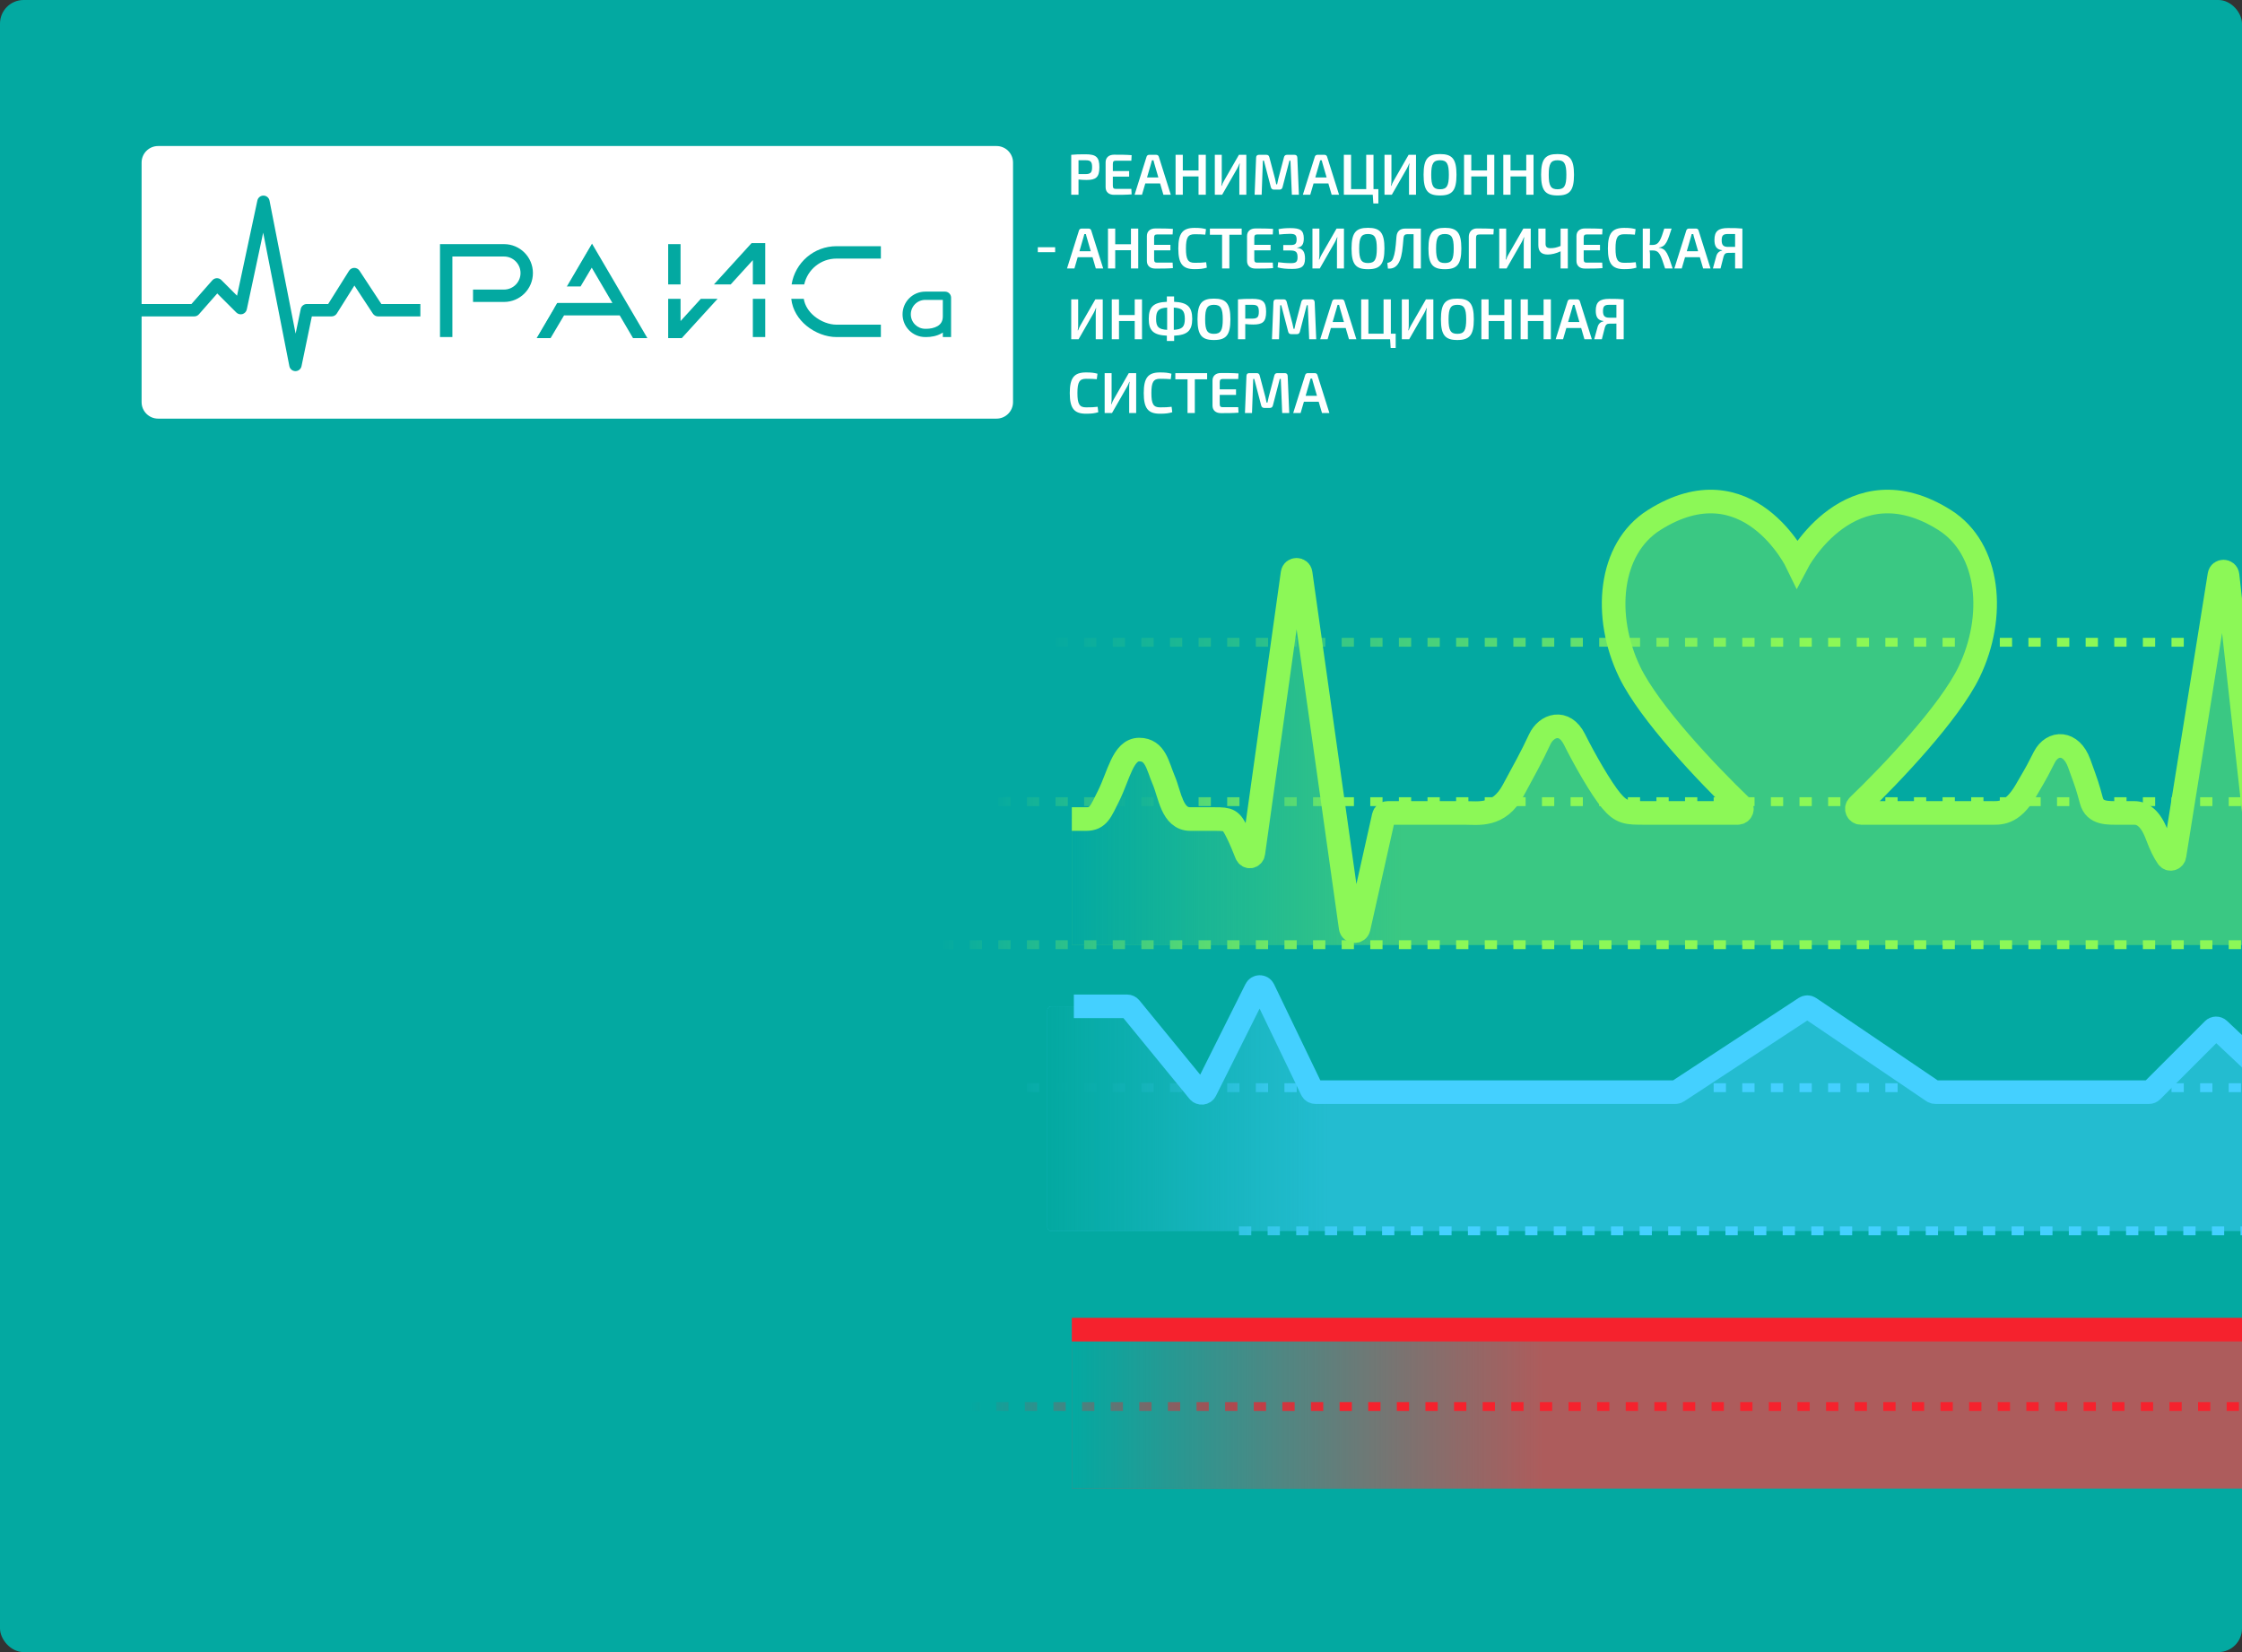 <svg width="760" height="560" viewBox="0 0 760 560" fill="none" xmlns="http://www.w3.org/2000/svg">
<rect x="0" y="0" width="760" height="560" fill="#333333" stroke="none"/>
<g clip-path="url(#clip0_4188_24528)">
<rect width="760" height="560" rx="8" fill="#03A9A1"/>
<line x1="319" y1="217.708" x2="907.729" y2="217.708" stroke="url(#paint0_linear_4188_24528)" stroke-width="3" stroke-dasharray="4.16 5.54"/>
<line x1="319" y1="271.733" x2="907.729" y2="271.733" stroke="url(#paint1_linear_4188_24528)" stroke-width="3" stroke-dasharray="4.16 5.54"/>
<line x1="319" y1="368.7" x2="907.729" y2="368.7" stroke="url(#paint2_linear_4188_24528)" stroke-width="3" stroke-dasharray="4.16 5.54"/>
<path d="M368.176 277.629H363.328V320.331H869.635V275.551C856.475 275.551 858.048 275.551 854.397 267.932C851.627 262.151 850.242 260.073 846.086 250.617C842.067 241.472 834.711 244.459 831.541 250.617C827.385 258.688 828.078 256.61 823.922 264.469C820.133 271.636 815.61 275.551 810.762 275.551H780.698C780.05 275.551 779.493 276.001 779.352 276.634L771.017 311.091C770.675 312.617 768.461 312.496 768.289 310.941L755.095 194.971C754.917 193.367 752.606 193.311 752.351 194.904L737.111 289.997C736.927 291.148 735.499 291.559 734.831 290.604C733.62 288.873 732.526 286.705 731.11 282.93C729.018 277.351 726.262 275.551 723.492 275.551H718.643C714.488 275.551 710.167 275.879 708.947 271.396C707.561 266.307 707.561 266.307 704.791 258.688C702.092 251.266 695.787 251.31 693.016 256.61C690.246 261.91 691.631 259.621 686.783 267.932C681.934 276.244 677.779 275.551 674.315 275.551H630.852C629.595 275.551 628.974 274.012 629.881 273.141C641.041 262.417 660.849 241.594 667.51 227.76C676.514 209.06 674.667 186.017 659.199 176.266C627.338 156.18 609.209 190.811 609.209 190.811C609.209 190.811 592.586 156.18 560.725 176.266C545.257 186.017 543.41 209.06 552.414 227.76C559.075 241.594 578.883 262.417 590.043 273.141C590.95 274.012 590.334 275.551 589.077 275.551H557.262C551.721 275.551 549.643 275.551 546.18 271.396C542.717 267.24 537.176 257.543 533.713 250.617C530.25 243.691 524.152 245.829 521.938 250.617C519.168 256.61 516.42 261.458 512.934 267.932C508.086 276.937 501.16 275.551 496.311 275.551H470.403C469.755 275.551 469.198 276.001 469.057 276.634L460.571 311.768C460.234 313.272 458.062 313.185 457.847 311.659L440.893 194.33C440.669 192.74 438.372 192.741 438.149 194.331L424.86 289.169C424.675 290.491 423.066 290.735 422.564 289.498C421.668 287.292 420.673 284.723 419.43 282.237C417.262 277.9 416.66 277.629 411.811 277.629H403.5C397.266 277.629 396.574 269.318 394.496 264.469C392.418 259.621 391.725 254.08 386.184 254.08C380.643 254.08 379.258 262.844 375.795 269.77C373.145 275.07 372.332 277.629 368.176 277.629Z" fill="#8CF857" fill-opacity="0.4"/>
<path d="M368.176 277.629H363.328V320.331H869.635V275.551C856.475 275.551 858.048 275.551 854.397 267.932C851.627 262.151 850.242 260.073 846.086 250.617C842.067 241.472 834.711 244.459 831.541 250.617C827.385 258.688 828.078 256.61 823.922 264.469C820.133 271.636 815.61 275.551 810.762 275.551H780.698C780.05 275.551 779.493 276.001 779.352 276.634L771.017 311.091C770.675 312.617 768.461 312.496 768.289 310.941L755.095 194.971C754.917 193.367 752.606 193.311 752.351 194.904L737.111 289.997C736.927 291.148 735.499 291.559 734.831 290.604C733.62 288.873 732.526 286.705 731.11 282.93C729.018 277.351 726.262 275.551 723.492 275.551H718.643C714.488 275.551 710.167 275.879 708.947 271.396C707.561 266.307 707.561 266.307 704.791 258.688C702.092 251.266 695.787 251.31 693.016 256.61C690.246 261.91 691.631 259.621 686.783 267.932C681.934 276.244 677.779 275.551 674.315 275.551H630.852C629.595 275.551 628.974 274.012 629.881 273.141C641.041 262.417 660.849 241.594 667.51 227.76C676.514 209.06 674.667 186.017 659.199 176.266C627.338 156.18 609.209 190.811 609.209 190.811C609.209 190.811 592.586 156.18 560.725 176.266C545.257 186.017 543.41 209.06 552.414 227.76C559.075 241.594 578.883 262.417 590.043 273.141C590.95 274.012 590.334 275.551 589.077 275.551H557.262C551.721 275.551 549.643 275.551 546.18 271.396C542.717 267.24 537.176 257.543 533.713 250.617C530.25 243.691 524.152 245.829 521.938 250.617C519.168 256.61 516.42 261.458 512.934 267.932C508.086 276.937 501.16 275.551 496.311 275.551H470.403C469.755 275.551 469.198 276.001 469.057 276.634L460.571 311.768C460.234 313.272 458.062 313.185 457.847 311.659L440.893 194.33C440.669 192.74 438.372 192.741 438.149 194.331L424.86 289.169C424.675 290.491 423.066 290.735 422.564 289.498C421.668 287.292 420.673 284.723 419.43 282.237C417.262 277.9 416.66 277.629 411.811 277.629H403.5C397.266 277.629 396.574 269.318 394.496 264.469C392.418 259.621 391.725 254.08 386.184 254.08C380.643 254.08 379.258 262.844 375.795 269.77C373.145 275.07 372.332 277.629 368.176 277.629Z" fill="url(#paint3_linear_4188_24528)"/>
<path d="M363.328 277.629H368.176C372.332 277.629 373.145 275.07 375.795 269.77C379.258 262.844 380.643 254.08 386.184 254.08C391.725 254.08 392.418 259.621 394.496 264.469C396.574 269.318 397.266 277.629 403.5 277.629H411.811C416.66 277.629 417.262 277.9 419.43 282.237C420.673 284.723 421.668 287.292 422.564 289.498C423.066 290.735 424.675 290.491 424.86 289.169L438.149 194.331C438.372 192.741 440.669 192.74 440.893 194.33L457.847 314.43C458.062 315.955 460.234 316.042 460.571 314.539L469.057 276.634C469.198 276.001 469.755 275.551 470.403 275.551H496.311C501.16 275.551 508.086 276.937 512.934 267.932C516.42 261.458 519.168 256.61 521.938 250.617C524.152 245.829 530.25 243.691 533.713 250.617C537.176 257.543 542.717 267.24 546.18 271.396C549.643 275.551 551.721 275.551 557.262 275.551H589.077C590.334 275.551 590.95 274.012 590.043 273.141C578.883 262.417 559.075 241.594 552.414 227.76C543.41 209.06 545.257 186.017 560.725 176.266C592.586 156.18 609.209 190.811 609.209 190.811C609.209 190.811 627.338 156.18 659.199 176.266C674.667 186.017 676.514 209.06 667.51 227.76C660.849 241.594 641.041 262.417 629.881 273.141C628.974 274.012 629.595 275.551 630.852 275.551H675.008M674.315 275.551C677.779 275.551 681.934 276.244 686.783 267.932C691.631 259.621 690.246 261.91 693.016 256.61C695.787 251.31 702.092 251.266 704.791 258.688C707.561 266.307 707.561 266.307 708.947 271.396C710.167 275.879 714.488 275.551 718.643 275.551H723.492C726.262 275.551 729.018 277.351 731.11 282.93C732.526 286.705 733.62 288.873 734.831 290.604C735.499 291.559 736.927 291.148 737.111 289.997L752.351 194.904C752.606 193.311 754.917 193.367 755.095 194.971L768.289 313.712C768.461 315.266 770.675 315.388 771.017 313.862L779.352 276.634C779.493 276.001 780.05 275.551 780.698 275.551H810.762C815.61 275.551 820.133 271.636 823.922 264.469C828.078 256.61 827.385 258.688 831.541 250.617C834.711 244.459 842.067 241.472 846.086 250.617C850.242 260.073 851.627 262.151 854.397 267.932C858.048 275.551 856.475 275.551 869.635 275.551" stroke="#8CF857" stroke-width="8"/>
<path d="M382.065 341.11H356.402C355.637 341.11 355.016 341.73 355.016 342.495V415.913C355.016 416.678 355.637 417.298 356.402 417.298H878.639C879.404 417.298 880.025 416.678 880.025 415.913V371.585C880.025 370.82 879.404 370.2 878.639 370.2H775.295C774.942 370.2 774.603 370.065 774.346 369.823L752.175 348.957C751.63 348.444 750.776 348.457 750.246 348.986L729.439 369.794C729.179 370.054 728.826 370.2 728.459 370.2H656.04C655.763 370.2 655.492 370.117 655.263 369.962L613.437 341.628C612.974 341.314 612.368 341.31 611.9 341.617L568.69 369.973C568.465 370.121 568.2 370.2 567.93 370.2H445.928C445.396 370.2 444.911 369.895 444.68 369.416L428.274 335.342C427.775 334.305 426.302 334.294 425.787 335.323L408.612 369.672C408.163 370.57 406.937 370.707 406.301 369.93L383.137 341.618C382.874 341.296 382.48 341.11 382.065 341.11Z" fill="#44D0FF" fill-opacity="0.5"/>
<path d="M382.065 341.11H356.402C355.637 341.11 355.016 341.73 355.016 342.495V415.913C355.016 416.678 355.637 417.298 356.402 417.298H878.639C879.404 417.298 880.025 416.678 880.025 415.913V371.585C880.025 370.82 879.404 370.2 878.639 370.2H775.295C774.942 370.2 774.603 370.065 774.346 369.823L752.175 348.957C751.63 348.444 750.776 348.457 750.246 348.986L729.439 369.794C729.179 370.054 728.826 370.2 728.459 370.2H656.04C655.763 370.2 655.492 370.117 655.263 369.962L613.437 341.628C612.974 341.314 612.368 341.31 611.9 341.617L568.69 369.973C568.465 370.121 568.2 370.2 567.93 370.2H445.928C445.396 370.2 444.911 369.895 444.68 369.416L428.274 335.342C427.775 334.305 426.302 334.294 425.787 335.323L408.612 369.672C408.163 370.57 406.937 370.707 406.301 369.93L383.137 341.618C382.874 341.296 382.48 341.11 382.065 341.11Z" fill="url(#paint4_linear_4188_24528)"/>
<path d="M364.016 341.11H382.065C382.48 341.11 382.874 341.296 383.137 341.618L406.301 369.93C406.937 370.707 408.163 370.57 408.612 369.672L425.787 335.323C426.302 334.294 427.775 334.305 428.274 335.342L444.68 369.416C444.911 369.895 445.396 370.2 445.928 370.2H567.93C568.2 370.2 568.465 370.121 568.69 369.973L611.9 341.617C612.368 341.31 612.974 341.314 613.437 341.628L655.263 369.962C655.492 370.117 655.763 370.2 656.04 370.2H728.459C728.826 370.2 729.179 370.054 729.439 369.794L750.246 348.986C750.776 348.457 751.63 348.444 752.175 348.957L774.346 369.823C774.603 370.065 774.942 370.2 775.295 370.2H880.025" stroke="#44D0FF" stroke-width="8"/>
<rect x="363.328" y="449.159" width="505.615" height="55.41" fill="#AD5C5C"/>
<rect x="363.328" y="449.159" width="505.615" height="55.41" fill="url(#paint5_linear_4188_24528)"/>
<line x1="363.328" y1="450.7" x2="902.188" y2="450.7" stroke="#F5222D" stroke-width="8"/>
<path d="M420 417.184H907.729" stroke="url(#paint6_linear_4188_24528)" stroke-width="3" stroke-dasharray="4.16 5.54"/>
<path d="M231 476.749H907.729" stroke="url(#paint7_linear_4188_24528)" stroke-width="3" stroke-dasharray="4.16 5.54"/>
<line x1="319" y1="320.217" x2="907.729" y2="320.217" stroke="url(#paint8_linear_4188_24528)" stroke-width="3" stroke-dasharray="4.16 5.54"/>
<path fill-rule="evenodd" clip-rule="evenodd" d="M53.6 49.5C50.507 49.5 48 52.007 48 55.1V103.05H64.901L71.974 95.013C72.357 94.577 72.903 94.32 73.483 94.301C74.063 94.282 74.625 94.505 75.035 94.915L80.353 100.233L87.246 67.961C87.455 66.986 88.32 66.292 89.317 66.3C90.315 66.308 91.169 67.017 91.361 67.996L100.208 113.087L101.944 104.723C102.146 103.749 103.005 103.05 104 103.05H111.24L118.322 91.782C118.702 91.177 119.364 90.807 120.079 90.8C120.793 90.793 121.463 91.15 121.855 91.747L129.283 103.05H142.5V107.25H128.15C127.443 107.25 126.783 106.894 126.395 106.303L120.139 96.784L114.178 106.267C113.794 106.879 113.122 107.25 112.4 107.25H105.709L102.206 124.127C102.003 125.105 101.138 125.805 100.139 125.8C99.139 125.794 98.282 125.085 98.089 124.104L89.213 78.862L83.654 104.889C83.493 105.641 82.933 106.246 82.195 106.464C81.457 106.682 80.659 106.479 80.115 105.935L73.648 99.468L67.427 106.537C67.028 106.99 66.454 107.25 65.85 107.25H48V136.3C48 139.393 50.507 141.9 53.6 141.9H337.8C340.893 141.9 343.4 139.393 343.4 136.3V55.1C343.4 52.007 340.893 49.5 337.8 49.5H53.6ZM149.15 82.75H151.25H170.85C176.263 82.75 180.65 87.138 180.65 92.55C180.65 97.962 176.263 102.35 170.85 102.35H160.35V98.15H170.85C173.943 98.15 176.45 95.643 176.45 92.55C176.45 89.457 173.943 86.95 170.85 86.95H153.35V114.25H149.15V84.85V82.75ZM207.604 102.7L200.587 90.73L196.8 97.1H191.913L198.795 85.526L200.613 82.469L202.412 85.538L219.448 114.6H214.58L210.066 106.9H191.206L186.643 114.6H181.761L187.65 104.663V102.7H207.604ZM254.778 82.4L242.022 96.4H247.704L255.2 88.173V96.4H259.4V82.75V82.4H254.778ZM255.2 101.3L259.4 101.3V114.25H255.2V101.3ZM243.24 101.3H237.558L230.7 108.827V101.3H226.5V114.25V114.6H231.122L243.24 101.3ZM230.7 96.4H226.5V82.75H230.7V96.4ZM283.55 83.45C275.879 83.45 269.518 89.059 268.344 96.4H272.619C273.736 91.392 278.206 87.65 283.55 87.65H298.6V83.45H283.55ZM272.465 101.3H268.226C268.641 105.098 270.717 108.214 273.357 110.399C276.289 112.825 280.079 114.25 283.55 114.25H298.6V110.05H283.55C281.144 110.05 278.284 109.024 276.035 107.163C274.177 105.625 272.85 103.619 272.465 101.3ZM305.95 106.55C305.95 102.297 309.397 98.85 313.65 98.85H320.35C321.482 98.85 322.4 99.768 322.4 100.9V107.25V114.25H319.6V112.72C319.492 112.793 319.382 112.863 319.27 112.93C317.575 113.947 315.545 114.25 314 114.25H313.65C309.397 114.25 305.95 110.802 305.95 106.55ZM319.6 107.25V101.65H313.65C310.944 101.65 308.75 103.844 308.75 106.55C308.75 109.256 310.944 111.45 313.65 111.45H314C315.255 111.45 316.725 111.192 317.83 110.529C318.849 109.918 319.6 108.952 319.6 107.25Z" fill="white"/>
<path d="M202 80.3L181.7 114.95L186.6 80.3H202Z" fill="white"/>
<path d="M363.129 66H365.598V60.845C366.402 60.943 367.362 61.002 368.323 61.002C371.518 61.002 372.674 60.081 372.674 56.651C372.674 53.24 371.518 52.3 368.029 52.3C365.716 52.3 364.677 52.319 363.129 52.476V66ZM365.598 59.003V54.318H367.97C369.675 54.318 370.204 54.789 370.204 56.651C370.204 58.513 369.675 58.983 367.97 59.003H365.598ZM383.505 64.02H378.193C377.487 64.02 377.233 63.726 377.233 62.884V59.865H382.76V57.984H377.233V55.612C377.233 54.769 377.487 54.475 378.193 54.475H383.505L383.603 52.594C381.819 52.437 379.643 52.437 377.644 52.437C375.88 52.437 374.783 53.417 374.783 55.004V63.472C374.783 65.059 375.861 66.039 377.644 66.039C379.643 66.039 381.819 66.039 383.603 65.882L383.505 64.02ZM393.253 62.178L394.37 66H396.879L392.822 53.123C392.704 52.711 392.351 52.476 391.94 52.476H389.549C389.137 52.476 388.784 52.711 388.667 53.123L384.609 66H387.118L388.235 62.178H393.253ZM392.665 60.159H388.823L390.176 55.494L390.489 54.338H391.019C391.077 54.71 391.215 55.122 391.313 55.494L392.665 60.159ZM408.751 52.476H406.282V57.788H400.951V52.476H398.501V66H400.951V59.806H406.282V66H408.751V52.476ZM422.485 66V52.476H419.977L414.881 61.355C414.587 61.884 414.332 62.413 414.136 62.982H413.999C414.116 62.394 414.155 61.806 414.155 61.218V52.476H411.803V66H414.293L419.408 57.082C419.683 56.612 419.937 56.004 420.153 55.436H420.271C420.173 56.004 420.114 56.572 420.114 57.141V66H422.485ZM436.287 52.476C435.719 52.476 435.386 52.75 435.248 53.299L433.328 60.61C433.171 61.257 433.053 61.845 432.916 62.472H432.622C432.504 61.845 432.387 61.257 432.23 60.63L430.29 53.299C430.152 52.75 429.839 52.476 429.29 52.476H426.762C426.134 52.476 425.821 52.809 425.801 53.436L425.292 66H427.683L428.094 54.456H428.447L430.799 63.452C430.936 63.981 431.289 64.275 431.858 64.275H433.72C434.288 64.275 434.621 63.981 434.758 63.452L437.091 54.456H437.444L437.914 66H440.305L439.776 53.436C439.737 52.809 439.423 52.476 438.796 52.476H436.287ZM450.292 62.178L451.409 66H453.918L449.861 53.123C449.743 52.711 449.39 52.476 448.979 52.476H446.588C446.176 52.476 445.823 52.711 445.706 53.123L441.648 66H444.157L445.274 62.178H450.292ZM449.704 60.159H445.862L447.215 55.494L447.528 54.338H448.058C448.116 54.71 448.254 55.122 448.352 55.494L449.704 60.159ZM467.241 64.099H465.595V52.476H463.125V64.099H457.99V52.476H455.54V66H465.34L465.536 68.96H467.241V64.099ZM480.003 66V52.476H477.494L472.398 61.355C472.104 61.884 471.849 62.413 471.653 62.982H471.516C471.634 62.394 471.673 61.806 471.673 61.218V52.476H469.321V66H471.81L476.926 57.082C477.2 56.612 477.455 56.004 477.671 55.436H477.788C477.69 56.004 477.631 56.572 477.631 57.141V66H480.003ZM488.14 52.221C484.024 52.221 482.574 53.868 482.574 59.238C482.574 64.608 484.024 66.255 488.14 66.255C492.276 66.255 493.726 64.608 493.726 59.238C493.726 53.868 492.276 52.221 488.14 52.221ZM488.14 54.318C490.434 54.318 491.139 55.475 491.139 59.238C491.139 63.001 490.434 64.158 488.14 64.158C485.867 64.158 485.161 63.001 485.161 59.238C485.161 55.475 485.867 54.318 488.14 54.318ZM506.541 52.476H504.071V57.788H498.74V52.476H496.29V66H498.74V59.806H504.071V66H506.541V52.476ZM519.844 52.476H517.374V57.788H512.043V52.476H509.593V66H512.043V59.806H517.374V66H519.844V52.476ZM527.972 52.221C523.856 52.221 522.406 53.868 522.406 59.238C522.406 64.608 523.856 66.255 527.972 66.255C532.108 66.255 533.558 64.608 533.558 59.238C533.558 53.868 532.108 52.221 527.972 52.221ZM527.972 54.318C530.265 54.318 530.971 55.475 530.971 59.238C530.971 63.001 530.265 64.158 527.972 64.158C525.698 64.158 524.993 63.001 524.993 59.238C524.993 55.475 525.698 54.318 527.972 54.318ZM370.342 87.178L371.459 91H373.968L369.91 78.123C369.793 77.711 369.44 77.476 369.028 77.476H366.637C366.226 77.476 365.873 77.711 365.755 78.123L361.698 91H364.207L365.324 87.178H370.342ZM369.754 85.159H365.912L367.264 80.494L367.578 79.338H368.107C368.166 79.71 368.303 80.122 368.401 80.494L369.754 85.159ZM385.84 77.476H383.371V82.788H378.039V77.476H375.589V91H378.039V84.806H383.371V91H385.84V77.476ZM397.496 89.02H392.185C391.479 89.02 391.224 88.726 391.224 87.884V84.865H396.752V82.984H391.224V80.612C391.224 79.769 391.479 79.475 392.185 79.475H397.496L397.594 77.594C395.811 77.437 393.635 77.437 391.636 77.437C389.872 77.437 388.774 78.417 388.774 80.004V88.472C388.774 90.059 389.852 91.039 391.636 91.039C393.635 91.039 395.811 91.039 397.594 90.882L397.496 89.02ZM408.874 88.883C407.718 89.04 406.659 89.079 404.935 89.079C402.7 89.079 402.014 87.942 402.014 84.238C402.014 80.534 402.7 79.397 404.935 79.397C406.561 79.397 407.365 79.436 408.58 79.534L408.815 77.672C407.639 77.358 406.738 77.241 404.935 77.241C400.877 77.241 399.427 79.083 399.427 84.238C399.427 89.393 400.877 91.235 404.935 91.235C406.797 91.235 407.894 91.098 409.09 90.726L408.874 88.883ZM420.911 79.573V77.476H410.131V79.573H414.267V91H416.736V79.573H420.911ZM431.452 89.02H426.14C425.435 89.02 425.18 88.726 425.18 87.884V84.865H430.707V82.984H425.18V80.612C425.18 79.769 425.435 79.475 426.14 79.475H431.452L431.55 77.594C429.766 77.437 427.591 77.437 425.592 77.437C423.828 77.437 422.73 78.417 422.73 80.004V88.472C422.73 90.059 423.808 91.039 425.592 91.039C427.591 91.039 429.766 91.039 431.55 90.882L431.452 89.02ZM433.595 79.495C434.673 79.397 435.81 79.26 437.261 79.26C438.966 79.26 439.534 79.632 439.534 81.161C439.534 82.67 439.005 83.062 437.457 83.062H435.007V84.904H437.457C439.26 84.924 439.848 85.414 439.848 87.178C439.848 88.824 439.299 89.197 437.574 89.197C436.026 89.197 434.556 89.06 433.282 88.883L433.086 90.628C434.517 91.02 435.987 91.157 438.025 91.157C441.102 91.157 442.376 90.412 442.376 87.629C442.376 85.473 441.69 84.199 439.691 84.022V83.944C441.318 83.787 441.965 82.788 441.965 80.847C441.965 78.064 440.789 77.319 437.437 77.319C435.791 77.319 434.654 77.417 433.399 77.672L433.595 79.495ZM455.58 91V77.476H453.071L447.975 86.355C447.681 86.884 447.426 87.413 447.23 87.982H447.093C447.21 87.394 447.25 86.806 447.25 86.218V77.476H444.898V91H447.387L452.502 82.082C452.777 81.612 453.032 81.004 453.247 80.436H453.365C453.267 81.004 453.208 81.572 453.208 82.141V91H455.58ZM463.717 77.221C459.601 77.221 458.15 78.868 458.15 84.238C458.15 89.608 459.601 91.255 463.717 91.255C467.852 91.255 469.303 89.608 469.303 84.238C469.303 78.868 467.852 77.221 463.717 77.221ZM463.717 79.318C466.01 79.318 466.716 80.475 466.716 84.238C466.716 88.001 466.01 89.158 463.717 89.158C461.443 89.158 460.738 88.001 460.738 84.238C460.738 80.475 461.443 79.318 463.717 79.318ZM481.652 77.476H476.399C474.556 77.476 473.537 78.417 473.38 80.22C473.067 84.434 472.832 86.061 472.224 87.609C471.871 88.55 471.205 88.922 470.284 89.138L470.48 91.039C472.4 91.196 473.714 90.294 474.537 88.256C475.242 86.531 475.438 84.552 475.772 80.612C475.85 79.769 476.262 79.377 477.085 79.377H479.182V91H481.652V77.476ZM489.786 77.221C485.67 77.221 484.22 78.868 484.22 84.238C484.22 89.608 485.67 91.255 489.786 91.255C493.922 91.255 495.372 89.608 495.372 84.238C495.372 78.868 493.922 77.221 489.786 77.221ZM489.786 79.318C492.08 79.318 492.785 80.475 492.785 84.238C492.785 88.001 492.08 89.158 489.786 89.158C487.513 89.158 486.807 88.001 486.807 84.238C486.807 80.475 487.513 79.318 489.786 79.318ZM497.897 91H500.347V80.71C500.347 79.769 500.641 79.475 501.503 79.475H506.247L506.364 77.613C504.62 77.437 502.523 77.437 500.602 77.437C499.034 77.437 497.897 78.574 497.897 80.24V91ZM518.897 91V77.476H516.388L511.292 86.355C510.998 86.884 510.743 87.413 510.547 87.982H510.41C510.527 87.394 510.567 86.806 510.567 86.218V77.476H508.215V91H510.704L515.819 82.082C516.094 81.612 516.349 81.004 516.564 80.436H516.682C516.584 81.004 516.525 81.572 516.525 82.141V91H518.897ZM531.464 77.476H529.014V83.376C527.642 83.944 526.72 84.12 525.584 84.12C524.349 84.12 523.898 83.67 523.918 82.572V77.476H521.468V83.082C521.468 85.257 522.506 86.276 524.702 86.276C525.799 86.276 527.504 85.943 529.014 85.179V91H531.464V77.476ZM543.118 89.02H537.807C537.101 89.02 536.846 88.726 536.846 87.884V84.865H542.374V82.984H536.846V80.612C536.846 79.769 537.101 79.475 537.807 79.475H543.118L543.216 77.594C541.433 77.437 539.257 77.437 537.258 77.437C535.494 77.437 534.396 78.417 534.396 80.004V88.472C534.396 90.059 535.474 91.039 537.258 91.039C539.257 91.039 541.433 91.039 543.216 90.882L543.118 89.02ZM554.496 88.883C553.34 89.04 552.281 89.079 550.557 89.079C548.322 89.079 547.636 87.942 547.636 84.238C547.636 80.534 548.322 79.397 550.557 79.397C552.183 79.397 552.987 79.436 554.202 79.534L554.437 77.672C553.261 77.358 552.36 77.241 550.557 77.241C546.499 77.241 545.049 79.083 545.049 84.238C545.049 89.393 546.499 91.235 550.557 91.235C552.419 91.235 553.516 91.098 554.712 90.726L554.496 88.883ZM562.339 83.905C564.808 83.611 565.318 81.514 566.651 77.476H564.161C563.044 81.004 562.456 83.003 560.32 83.023H559.183C559.261 82.513 559.32 81.984 559.32 81.455V77.476H556.87V91H559.32V86.237C559.32 85.806 559.261 85.355 559.183 84.904H560.32C562.574 84.904 563.005 86.649 564.436 91H567.003C565.396 86.276 564.965 84.277 562.339 83.983V83.905ZM576.218 87.178L577.335 91H579.844L575.787 78.123C575.669 77.711 575.317 77.476 574.905 77.476H572.514C572.102 77.476 571.749 77.711 571.632 78.123L567.575 91H570.083L571.201 87.178H576.218ZM575.63 85.159H571.789L573.141 80.494L573.455 79.338H573.984C574.043 79.71 574.18 80.122 574.278 80.494L575.63 85.159ZM590.639 91V77.476C589.09 77.319 588.032 77.3 585.739 77.3C582.485 77.3 581.172 78.397 581.172 81.259C581.152 83.395 581.838 84.571 583.739 84.806L583.759 84.924C583.014 85.061 582.113 85.571 581.779 86.864L580.643 91H583.23L584.269 86.943C584.523 86.041 585.013 85.708 585.837 85.708L588.169 85.688V91H590.639ZM588.169 83.689H585.797C584.151 83.689 583.622 83.042 583.622 81.416C583.641 79.75 584.151 79.318 585.797 79.318H588.169V83.689ZM373.811 115V101.476H371.302L366.206 110.355C365.912 110.884 365.657 111.413 365.461 111.982H365.324C365.442 111.394 365.481 110.806 365.481 110.218V101.476H363.129V115H365.618L370.734 106.082C371.008 105.612 371.263 105.004 371.478 104.436H371.596C371.498 105.004 371.439 105.572 371.439 106.141V115H373.811ZM387.123 101.476H384.653V106.788H379.322V101.476H376.872V115H379.322V108.806H384.653V115H387.123V101.476ZM397.995 100.476H395.545V102.299C391.017 102.495 389.41 103.985 389.41 108.101C389.41 112.119 391.017 113.569 395.545 113.785V115.588H398.014V113.785C402.503 113.569 404.13 112.099 404.149 108.101C404.13 103.985 402.503 102.515 397.995 102.299V100.476ZM395.643 111.805C392.722 111.648 391.899 110.786 391.899 108.101C391.899 105.318 392.722 104.416 395.643 104.259V111.805ZM397.897 104.259C400.798 104.436 401.621 105.318 401.64 108.101C401.621 110.766 400.798 111.648 397.897 111.805V104.259ZM411.501 101.221C407.385 101.221 405.935 102.868 405.935 108.238C405.935 113.608 407.385 115.255 411.501 115.255C415.637 115.255 417.087 113.608 417.087 108.238C417.087 102.868 415.637 101.221 411.501 101.221ZM411.501 103.318C413.794 103.318 414.5 104.475 414.5 108.238C414.5 112.001 413.794 113.158 411.501 113.158C409.228 113.158 408.522 112.001 408.522 108.238C408.522 104.475 409.228 103.318 411.501 103.318ZM419.651 115H422.121V109.845C422.924 109.943 423.885 110.002 424.845 110.002C428.04 110.002 429.196 109.081 429.196 105.651C429.196 102.24 428.04 101.3 424.551 101.3C422.238 101.3 421.199 101.319 419.651 101.476V115ZM422.121 108.003V103.318H424.492C426.197 103.318 426.727 103.789 426.727 105.651C426.727 107.513 426.197 107.983 424.492 108.003H422.121ZM442.163 101.476C441.595 101.476 441.262 101.75 441.125 102.299L439.204 109.61C439.047 110.257 438.929 110.845 438.792 111.472H438.498C438.381 110.845 438.263 110.257 438.106 109.63L436.166 102.299C436.029 101.75 435.715 101.476 435.166 101.476H432.638C432.011 101.476 431.697 101.809 431.677 102.436L431.168 115H433.559L433.971 103.456H434.323L436.675 112.452C436.813 112.981 437.165 113.275 437.734 113.275H439.596C440.164 113.275 440.497 112.981 440.635 112.452L442.967 103.456H443.32L443.79 115H446.181L445.652 102.436C445.613 101.809 445.299 101.476 444.672 101.476H442.163ZM456.168 111.178L457.285 115H459.794L455.737 102.123C455.619 101.711 455.267 101.476 454.855 101.476H452.464C452.052 101.476 451.699 101.711 451.582 102.123L447.525 115H450.033L451.151 111.178H456.168ZM455.58 109.159H451.739L453.091 104.494L453.405 103.338H453.934C453.993 103.71 454.13 104.122 454.228 104.494L455.58 109.159ZM473.117 113.099H471.471V101.476H469.001V113.099H463.866V101.476H461.416V115H471.216L471.412 117.96H473.117V113.099ZM485.879 115V101.476H483.37L478.274 110.355C477.98 110.884 477.726 111.413 477.53 111.982H477.392C477.51 111.394 477.549 110.806 477.549 110.218V101.476H475.197V115H477.686L482.802 106.082C483.076 105.612 483.331 105.004 483.547 104.436H483.664C483.566 105.004 483.508 105.572 483.508 106.141V115H485.879ZM494.016 101.221C489.9 101.221 488.45 102.868 488.45 108.238C488.45 113.608 489.9 115.255 494.016 115.255C498.152 115.255 499.602 113.608 499.602 108.238C499.602 102.868 498.152 101.221 494.016 101.221ZM494.016 103.318C496.31 103.318 497.015 104.475 497.015 108.238C497.015 112.001 496.31 113.158 494.016 113.158C491.743 113.158 491.037 112.001 491.037 108.238C491.037 104.475 491.743 103.318 494.016 103.318ZM512.417 101.476H509.947V106.788H504.616V101.476H502.166V115H504.616V108.806H509.947V115H512.417V101.476ZM525.72 101.476H523.25V106.788H517.919V101.476H515.469V115H517.919V108.806H523.25V115H525.72V101.476ZM535.985 111.178L537.102 115H539.611L535.553 102.123C535.436 101.711 535.083 101.476 534.671 101.476H532.28C531.869 101.476 531.516 101.711 531.398 102.123L527.341 115H529.85L530.967 111.178H535.985ZM535.397 109.159H531.555L532.907 104.494L533.221 103.338H533.75C533.809 103.71 533.946 104.122 534.044 104.494L535.397 109.159ZM550.405 115V101.476C548.857 101.319 547.798 101.3 545.505 101.3C542.251 101.3 540.938 102.397 540.938 105.259C540.919 107.395 541.605 108.571 543.506 108.806L543.525 108.924C542.781 109.061 541.879 109.571 541.546 110.864L540.409 115H542.996L544.035 110.943C544.29 110.041 544.78 109.708 545.603 109.708L547.935 109.688V115H550.405ZM547.935 107.689H545.564C543.917 107.689 543.388 107.042 543.388 105.416C543.408 103.75 543.917 103.318 545.564 103.318H547.935V107.689ZM372.086 137.883C370.93 138.04 369.871 138.079 368.146 138.079C365.912 138.079 365.226 136.942 365.226 133.238C365.226 129.534 365.912 128.397 368.146 128.397C369.773 128.397 370.577 128.436 371.792 128.534L372.027 126.672C370.851 126.358 369.95 126.241 368.146 126.241C364.089 126.241 362.639 128.083 362.639 133.238C362.639 138.393 364.089 140.235 368.146 140.235C370.008 140.235 371.106 140.098 372.302 139.726L372.086 137.883ZM385.142 140V126.476H382.633L377.537 135.355C377.243 135.884 376.988 136.413 376.792 136.982H376.655C376.773 136.394 376.812 135.806 376.812 135.218V126.476H374.46V140H376.949L382.065 131.082C382.339 130.612 382.594 130.004 382.81 129.436H382.927C382.829 130.004 382.77 130.572 382.77 131.141V140H385.142ZM397.16 137.883C396.004 138.04 394.945 138.079 393.221 138.079C390.986 138.079 390.3 136.942 390.3 133.238C390.3 129.534 390.986 128.397 393.221 128.397C394.847 128.397 395.651 128.436 396.866 128.534L397.101 126.672C395.925 126.358 395.024 126.241 393.221 126.241C389.163 126.241 387.713 128.083 387.713 133.238C387.713 138.393 389.163 140.235 393.221 140.235C395.083 140.235 396.18 140.098 397.376 139.726L397.16 137.883ZM409.197 128.573V126.476H398.417V128.573H402.553V140H405.022V128.573H409.197ZM419.738 138.02H414.426C413.721 138.02 413.466 137.726 413.466 136.884V133.865H418.993V131.984H413.466V129.612C413.466 128.769 413.721 128.475 414.426 128.475H419.738L419.836 126.594C418.052 126.437 415.877 126.437 413.877 126.437C412.113 126.437 411.016 127.417 411.016 129.004V137.472C411.016 139.059 412.094 140.039 413.877 140.039C415.877 140.039 418.052 140.039 419.836 139.882L419.738 138.02ZM433.014 126.476C432.446 126.476 432.113 126.75 431.975 127.299L430.055 134.61C429.898 135.257 429.78 135.845 429.643 136.472H429.349C429.231 135.845 429.114 135.257 428.957 134.63L427.017 127.299C426.879 126.75 426.566 126.476 426.017 126.476H423.489C422.861 126.476 422.548 126.809 422.528 127.436L422.019 140H424.41L424.821 128.456H425.174L427.526 137.452C427.663 137.981 428.016 138.275 428.585 138.275H430.447C431.015 138.275 431.348 137.981 431.485 137.452L433.818 128.456H434.171L434.641 140H437.032L436.503 127.436C436.464 126.809 436.15 126.476 435.523 126.476H433.014ZM447.019 136.178L448.136 140H450.645L446.588 127.123C446.47 126.711 446.117 126.476 445.706 126.476H443.315C442.903 126.476 442.55 126.711 442.433 127.123L438.375 140H440.884L442.001 136.178H447.019ZM446.431 134.159H442.589L443.942 129.494L444.255 128.338H444.785C444.843 128.71 444.981 129.122 445.079 129.494L446.431 134.159Z" fill="white"/>
<path d="M357.68 85.485V83.8H351.8V85.485H357.68Z" fill="white"/>
</g>
<defs>
<linearGradient id="paint0_linear_4188_24528" x1="613.365" y1="219.208" x2="354" y2="219" gradientUnits="userSpaceOnUse">
<stop stop-color="#8CF857"/>
<stop offset="1" stop-color="#03A9A1"/>
</linearGradient>
<linearGradient id="paint1_linear_4188_24528" x1="454" y1="273.233" x2="336" y2="273.233" gradientUnits="userSpaceOnUse">
<stop stop-color="#8CF857"/>
<stop offset="1" stop-color="#03A9A1"/>
</linearGradient>
<linearGradient id="paint2_linear_4188_24528" x1="433" y1="370" x2="344" y2="370.001" gradientUnits="userSpaceOnUse">
<stop stop-color="#44D0FF"/>
<stop offset="1" stop-color="#03A9A1"/>
</linearGradient>
<linearGradient id="paint3_linear_4188_24528" x1="363" y1="315" x2="475" y2="315" gradientUnits="userSpaceOnUse">
<stop stop-color="#03A9A1"/>
<stop offset="1" stop-color="#03A9A1" stop-opacity="0"/>
</linearGradient>
<linearGradient id="paint4_linear_4188_24528" x1="355" y1="401" x2="450" y2="401" gradientUnits="userSpaceOnUse">
<stop stop-color="#03A9A1"/>
<stop offset="1" stop-color="#03A9A1" stop-opacity="0"/>
</linearGradient>
<linearGradient id="paint5_linear_4188_24528" x1="363" y1="491" x2="523" y2="491" gradientUnits="userSpaceOnUse">
<stop stop-color="#03A9A1"/>
<stop offset="1" stop-color="#03A9A1" stop-opacity="0"/>
</linearGradient>
<linearGradient id="paint6_linear_4188_24528" x1="475" y1="417" x2="281" y2="417" gradientUnits="userSpaceOnUse">
<stop stop-color="#44D0FF"/>
<stop offset="1" stop-color="#03A9A1"/>
</linearGradient>
<linearGradient id="paint7_linear_4188_24528" x1="455" y1="478.003" x2="329" y2="478.002" gradientUnits="userSpaceOnUse">
<stop stop-color="#F5222D"/>
<stop offset="1" stop-color="#03A9A1"/>
</linearGradient>
<linearGradient id="paint8_linear_4188_24528" x1="462" y1="322.002" x2="319" y2="322.003" gradientUnits="userSpaceOnUse">
<stop stop-color="#8CF857"/>
<stop offset="1" stop-color="#03A9A1"/>
</linearGradient>
<clipPath id="clip0_4188_24528">
<rect width="760" height="560" rx="8" fill="white"/>
</clipPath>
</defs>
</svg>
